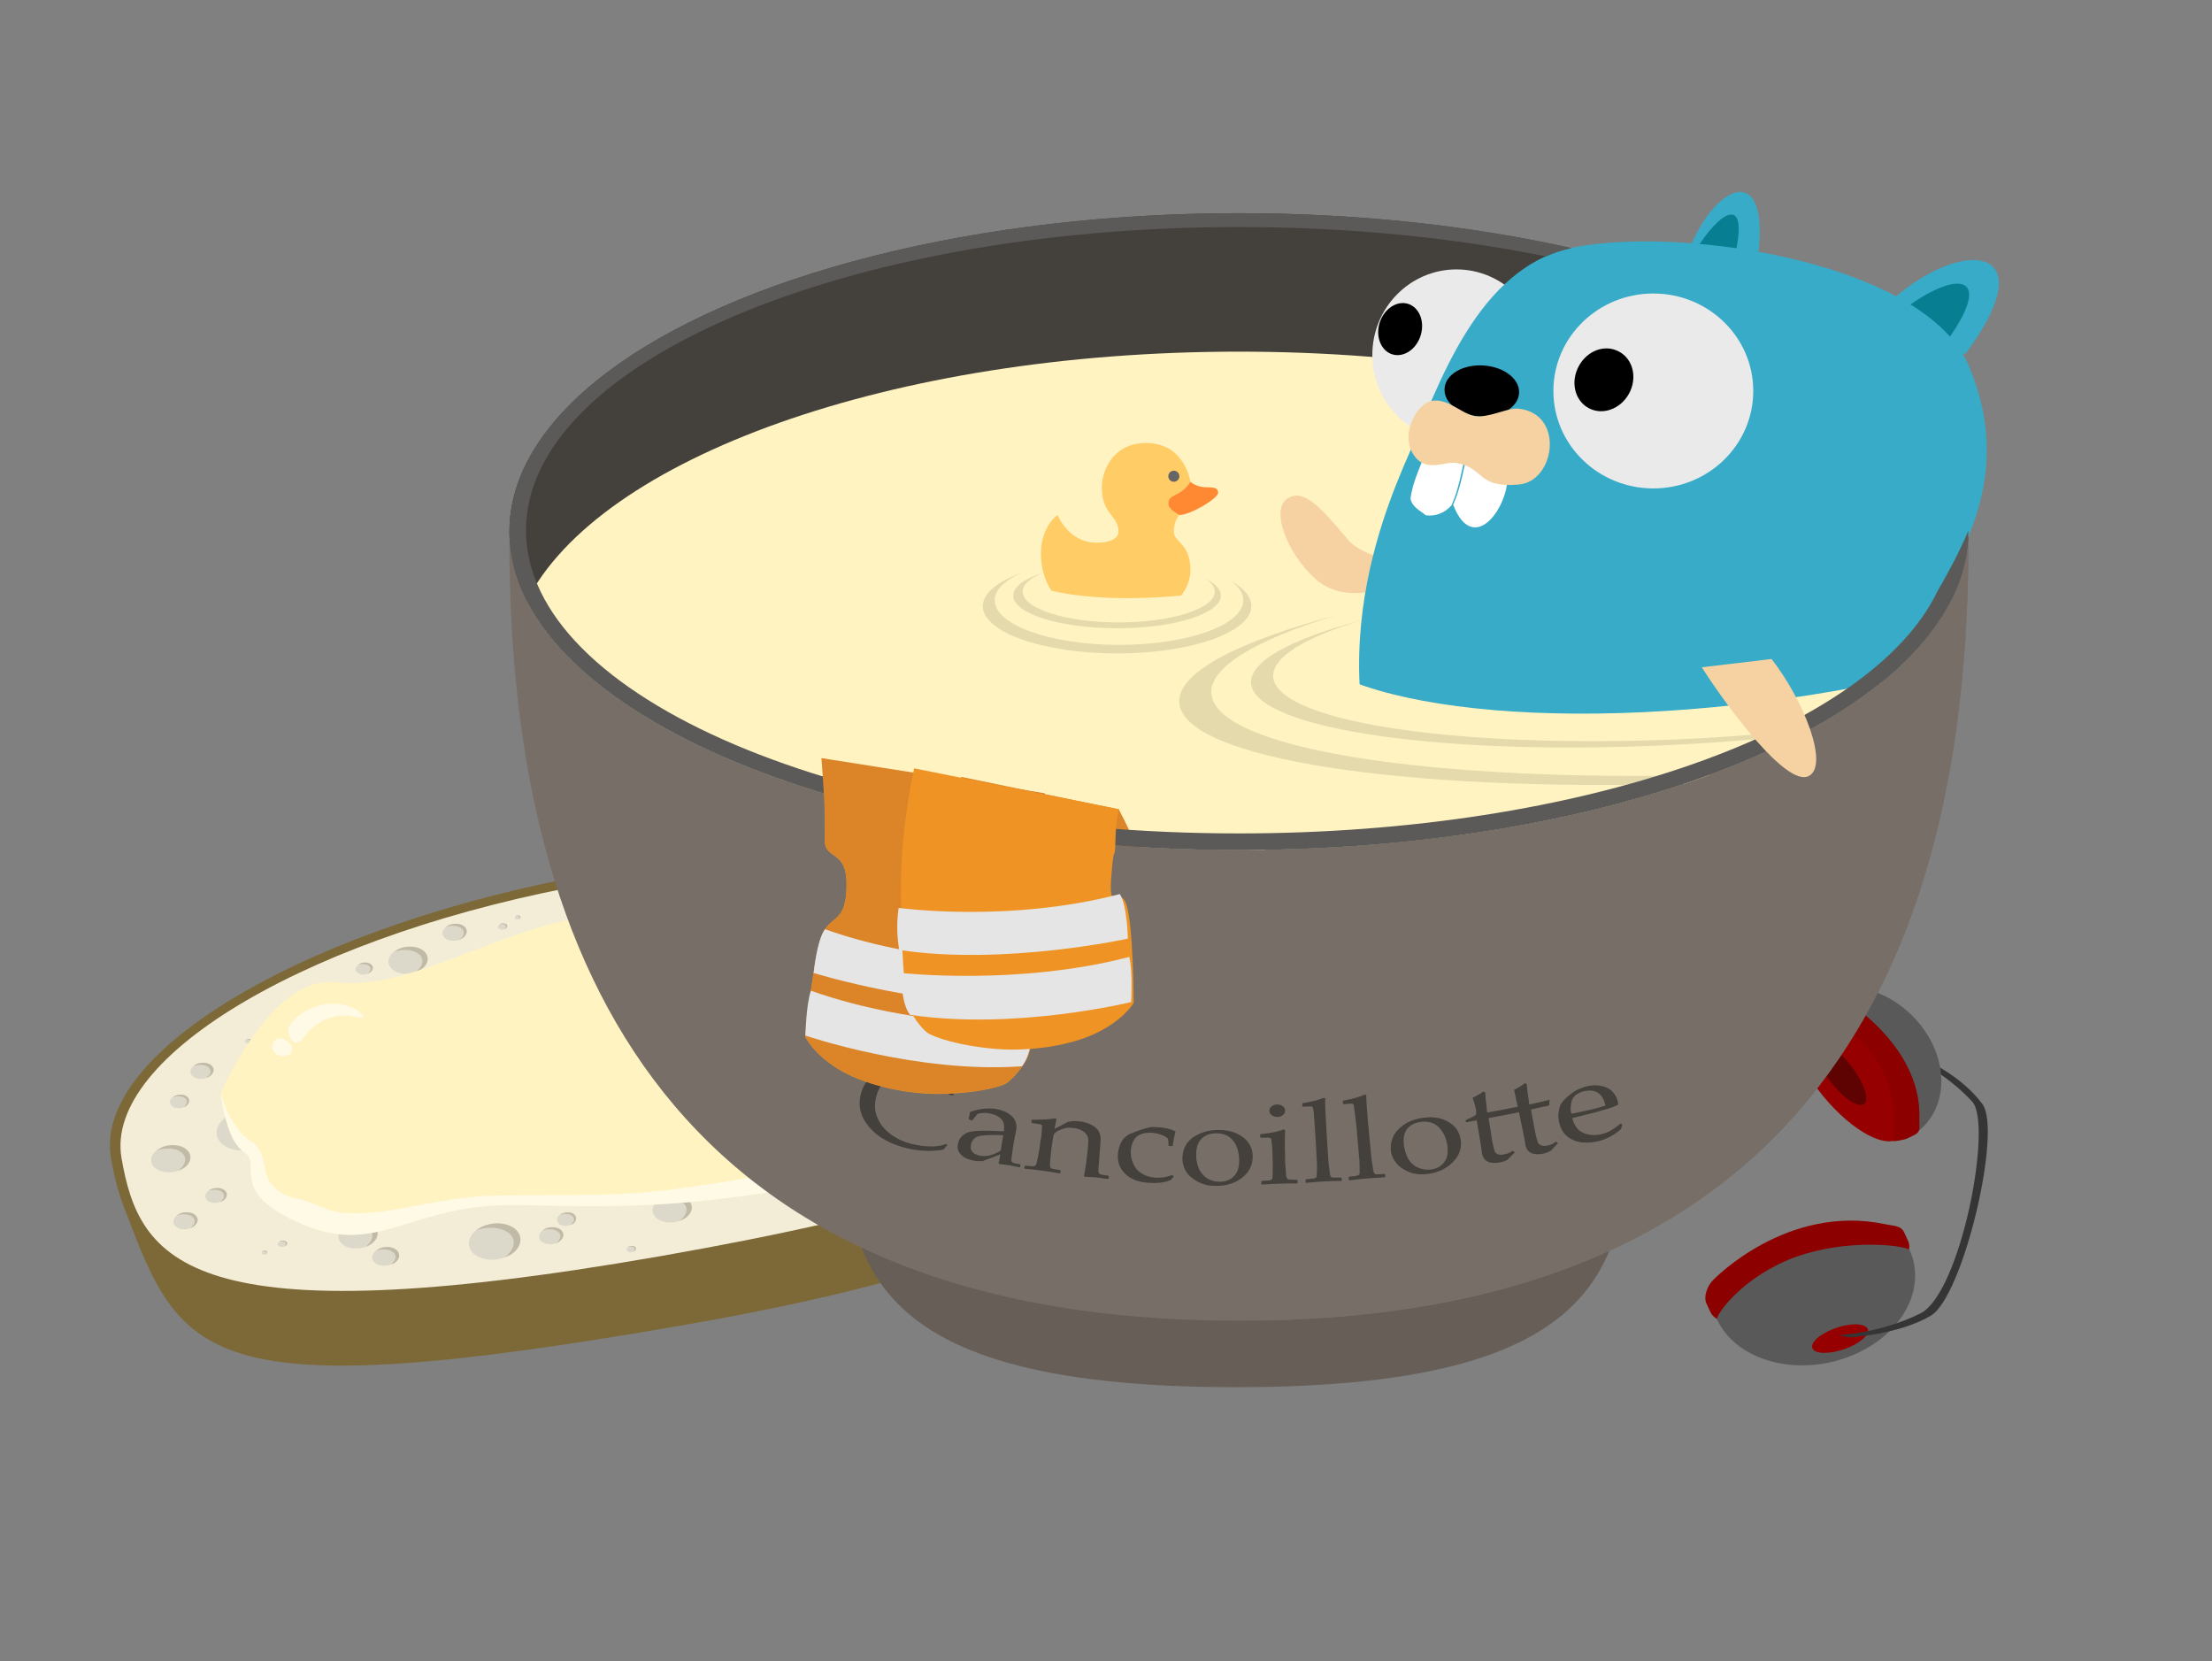 <?xml version="1.0" encoding="UTF-8" standalone="no"?>
<!-- Generator: Adobe Illustrator 21.0.0, SVG Export Plug-In . SVG Version: 6.00 Build 0)  -->

<svg
   xmlns:dc="http://purl.org/dc/elements/1.1/"
   xmlns:cc="http://creativecommons.org/ns#"
   xmlns:rdf="http://www.w3.org/1999/02/22-rdf-syntax-ns#"
   xmlns:svg="http://www.w3.org/2000/svg"
   xmlns="http://www.w3.org/2000/svg"
   xmlns:sodipodi="http://sodipodi.sourceforge.net/DTD/sodipodi-0.dtd"
   xmlns:inkscape="http://www.inkscape.org/namespaces/inkscape"
   version="1.1"
   x="0px"
   y="0px"
   viewBox="0 0 799 600"
   style="enable-background:new 0 0 799 600;"
   xml:space="preserve"
   id="svg345"
   sodipodi:docname="cancoillotte.logo.svg"
   inkscape:export-filename="/home/emile/Downloads/cancoillotte.logo.png"
   inkscape:export-xdpi="200"
   inkscape:export-ydpi="200"
   inkscape:version="0.92.2 5c3e80d, 2017-08-06"><rect x="0" y="0" width="799" height="600" fill="#808080" stroke="none"/><defs
     id="defs349" /><sodipodi:namedview
     pagecolor="#ffffff"
     bordercolor="#666666"
     borderopacity="1"
     objecttolerance="10"
     gridtolerance="10"
     guidetolerance="10"
     inkscape:pageopacity="0"
     inkscape:pageshadow="2"
     inkscape:window-width="1920"
     inkscape:window-height="1023"
     id="namedview347"
     showgrid="false"
     inkscape:zoom="1.1914894"
     inkscape:cx="308.06145"
     inkscape:cy="259.11769"
     inkscape:window-x="0"
     inkscape:window-y="28"
     inkscape:window-maximized="1"
     inkscape:current-layer="svg345" /><style
     type="text/css"
     id="style2">
	.st0{fill:#FFFFFF;}
	.st1{fill:#7D6937;}
	.st2{fill:#F3EDD7;}
	.st3{fill:#DDD9CA;}
	.st4{fill:#C0BAA6;}
	.st5{fill:#FFF3C2;}
	.st6{fill:#FFFAE6;}
	.st7{fill:#665E57;}
	.st8{fill:#44403C;}
	.st9{fill:#EAEAEA;}
	.st10{fill:#37ABC8;}
	.st11{fill:#077E91;}
	.st12{fill:#F6D2A2;}
	.st13{fill:#DB8528;}
	.st14{fill:#776F67;}
	.st15{fill:#FFCC66;}
	.st16{fill:#FF8833;}
	.st17{fill:#666666;}
	.st18{fill:#8C0000;}
	.st19{fill:#595959;}
	.st20{fill:#960000;}
	.st21{fill:#353535;}
	.st22{fill:#5E0202;}
	.st23{fill:#E5DAAC;}
	.st24{fill:#5B5A59;}
	.st25{fill:#EF9325;}
	.st26{fill:#E5E5E5;}
</style><g
     id="Layer_1"><g
       id="g153"><path
         class="st1"
         d="M417.7,352.3c6.8,38.7,12.3,70.1-176.5,103.1C64.8,486.2,46.9,457,40.1,418.3s72.3-84.9,176.5-103.1    S410.9,313.5,417.7,352.3z"
         id="path7" /><path
         class="st1"
         d="M418.4,361.3c6.8,38.7,18.9,84-169.9,117c-176.3,30.8-183,12.6-203.8-42.6c-13.9-36.8,75-79.3,179.3-97.6    C328.3,319.9,411.7,322.6,418.4,361.3z"
         id="path9" /><path
         class="st2"
         d="M409.3,354.3c6.5,37.2,11.8,67.4-170.9,99.4c-170.7,29.8-188,1.8-194.5-35.4s70-81.7,170.9-99.4    S402.8,317.1,409.3,354.3z"
         id="path11" /><g
         id="g17"><path
           class="st3"
           d="M64.5,422.8c-3.6,1.3-7.7,0.5-9.3-1.9s0.1-5.4,3.6-6.7c3.6-1.3,7.7-0.5,9.3,1.9     C69.7,418.5,68,421.5,64.5,422.8z"
           id="path13" /><path
           class="st4"
           d="M64.5,422.8c6.3-5.4-1-9.8-7.9-7.3c0,0,1.4-0.9,2.3-1.3c3.6-1.3,7.7-0.5,9.3,1.9c1.3,2,0.4,4.4-2.1,5.9     C65.6,422.4,64.5,422.8,64.5,422.8z"
           id="path15" /></g><g
         id="g23"><path
           class="st3"
           d="M92.8,414.6c-5.3,2-11.4,0.7-13.7-2.7c-2.3-3.5,0.1-7.9,5.4-9.9c5.3-2,11.4-0.7,13.7,2.7     C100.5,408.2,98.1,412.6,92.8,414.6z"
           id="path19" /><path
           class="st4"
           d="M92.8,414.6c9.3-8-1.5-14.5-11.7-10.7c0,0,2.1-1.4,3.4-1.9c5.3-2,11.4-0.7,13.7,2.7c1.9,2.9,0.5,6.5-3,8.7     C94.4,413.9,92.8,414.6,92.8,414.6z"
           id="path21" /></g><g
         id="g29"><path
           class="st3"
           d="M206.1,442.4c-1.8,0.7-3.9,0.3-4.6-0.9c-0.8-1.2,0-2.7,1.8-3.3c1.8-0.7,3.9-0.3,4.6,0.9     C208.6,440.3,207.8,441.8,206.1,442.4z"
           id="path25" /><path
           class="st4"
           d="M206.1,442.4c3.2-2.7-0.5-4.9-4-3.6c0,0,0.7-0.5,1.1-0.6c1.8-0.7,3.9-0.3,4.6,0.9c0.6,1,0.2,2.2-1,3     C206.6,442.2,206.1,442.4,206.1,442.4z"
           id="path27" /></g><g
         id="g35"><path
           class="st3"
           d="M132.1,450.3c-3.6,1.3-7.7,0.5-9.3-1.9s0.1-5.4,3.6-6.7c3.6-1.3,7.7-0.5,9.3,1.9S135.7,449,132.1,450.3z"
           id="path31" /><path
           class="st4"
           d="M132.1,450.3c6.3-5.4-1-9.8-7.9-7.3c0,0,1.4-0.9,2.3-1.3c3.6-1.3,7.7-0.5,9.3,1.9c1.3,2,0.4,4.4-2.1,5.9     C133.3,449.8,132.1,450.3,132.1,450.3z"
           id="path33" /></g><g
         id="g41"><path
           class="st3"
           d="M200.9,449c-2.2,0.8-4.9,0.3-5.8-1.2c-1-1.5,0.1-3.4,2.3-4.2c2.2-0.8,4.9-0.3,5.8,1.2     C204.2,446.3,203.1,448.2,200.9,449z"
           id="path37" /><path
           class="st4"
           d="M200.9,449c4-3.4-0.7-6.2-5-4.6c0,0,0.9-0.6,1.4-0.8c2.2-0.8,4.9-0.3,5.8,1.2c0.8,1.2,0.2,2.8-1.3,3.7     C201.6,448.7,200.9,449,200.9,449z"
           id="path39" /></g><g
         id="g47"><path
           class="st3"
           d="M141.2,456.7c-2.5,0.9-5.3,0.4-6.4-1.3c-1.1-1.6,0.1-3.7,2.5-4.6c2.5-0.9,5.3-0.4,6.4,1.3     C144.8,453.7,143.6,455.8,141.2,456.7z"
           id="path43" /><path
           class="st4"
           d="M141.2,456.7c4.4-3.7-0.7-6.7-5.4-5c0,0,1-0.6,1.6-0.9c2.5-0.9,5.3-0.4,6.4,1.3c0.9,1.4,0.3,3-1.4,4.1     C141.9,456.4,141.2,456.7,141.2,456.7z"
           id="path45" /></g><g
         id="g53"><path
           class="st3"
           d="M245.6,440.9c-3.6,1.3-7.7,0.5-9.3-1.9c-1.6-2.4,0.1-5.4,3.6-6.7s7.7-0.5,9.3,1.9S249.2,439.5,245.6,440.9z"
           id="path49" /><path
           class="st4"
           d="M245.6,440.9c6.3-5.4-1-9.8-7.9-7.3c0,0,1.4-0.9,2.3-1.3c3.6-1.3,7.7-0.5,9.3,1.9c1.3,2,0.4,4.4-2.1,5.9     C246.7,440.4,245.6,440.9,245.6,440.9z"
           id="path51" /></g><g
         id="g59"><path
           class="st3"
           d="M68.8,443.6c-2.2,0.8-4.9,0.3-5.8-1.2c-1-1.5,0.1-3.4,2.3-4.2c2.2-0.8,4.9-0.3,5.8,1.2     C72.1,440.8,71.1,442.7,68.8,443.6z"
           id="path55" /><path
           class="st4"
           d="M68.8,443.6c4-3.4-0.7-6.2-5-4.6c0,0,0.9-0.6,1.4-0.8c2.2-0.8,4.9-0.3,5.8,1.2c0.8,1.2,0.2,2.8-1.3,3.7     C69.5,443.3,68.8,443.6,68.8,443.6z"
           id="path57" /></g><g
         id="g65"><path
           class="st3"
           d="M182.4,454.1c-4.7,1.8-10.3,0.7-12.3-2.5s0.1-7.1,4.9-8.9s10.3-0.7,12.3,2.5     C189.3,448.3,187.1,452.3,182.4,454.1z"
           id="path61" /><path
           class="st4"
           d="M182.4,454.1c8.4-7.2-1.4-13.1-10.5-9.7c0,0,1.9-1.3,3-1.7c4.7-1.8,10.3-0.7,12.3,2.5     c1.7,2.6,0.5,5.9-2.7,7.9C183.9,453.4,182.4,454.1,182.4,454.1z"
           id="path63" /></g><g
         id="g71"><path
           class="st3"
           d="M66.3,399.9c-1.8,0.7-3.9,0.3-4.6-0.9c-0.8-1.2,0-2.7,1.8-3.3c1.8-0.7,3.9-0.3,4.6,0.9     S68.1,399.2,66.3,399.9z"
           id="path67" /><path
           class="st4"
           d="M66.3,399.9c3.2-2.7-0.5-4.9-4-3.6c0,0,0.7-0.5,1.1-0.6c1.8-0.7,3.9-0.3,4.6,0.9c0.6,1,0.2,2.2-1,3     C66.9,399.6,66.3,399.9,66.3,399.9z"
           id="path69" /></g><g
         id="g77"><path
           class="st3"
           d="M90.1,376.7c-0.6,0.2-1.3,0.1-1.5-0.3c-0.3-0.4,0-0.9,0.6-1.1s1.3-0.1,1.5,0.3     C90.9,376,90.6,376.5,90.1,376.7z"
           id="path73" /><path
           class="st4"
           d="M90.1,376.7c1-0.9-0.2-1.6-1.3-1.2c0,0,0.2-0.2,0.4-0.2c0.6-0.2,1.3-0.1,1.5,0.3c0.2,0.3,0.1,0.7-0.3,1     C90.2,376.6,90.1,376.7,90.1,376.7z"
           id="path75" /></g><g
         id="g83"><path
           class="st3"
           d="M74.6,389.3c-2.1,0.8-4.6,0.3-5.5-1.1s0-3.2,2.2-4c2.1-0.8,4.6-0.3,5.5,1.1S76.7,388.5,74.6,389.3z"
           id="path79" /><path
           class="st4"
           d="M74.6,389.3c3.8-3.2-0.6-5.8-4.7-4.3c0,0,0.8-0.6,1.4-0.8c2.1-0.8,4.6-0.3,5.5,1.1c0.8,1.2,0.2,2.6-1.2,3.5     C75.3,389,74.6,389.3,74.6,389.3z"
           id="path81" /></g><g
         id="g89"><path
           class="st3"
           d="M95.9,453c-0.5,0.2-1.2,0.1-1.4-0.3s0-0.8,0.6-1c0.5-0.2,1.2-0.1,1.4,0.3C96.7,452.4,96.4,452.8,95.9,453z"
           id="path85" /><path
           class="st4"
           d="M95.9,453c1-0.8-0.2-1.5-1.2-1.1c0,0,0.2-0.1,0.3-0.2c0.5-0.2,1.2-0.1,1.4,0.3c0.2,0.3,0.1,0.7-0.3,0.9     C96,453,95.9,453,95.9,453z"
           id="path87" /></g><g
         id="g95"><path
           class="st3"
           d="M102.7,450.2c-0.8,0.3-1.8,0.1-2.2-0.4c-0.4-0.5,0-1.2,0.8-1.6s1.8-0.1,2.2,0.4     C103.9,449.2,103.5,449.9,102.7,450.2z"
           id="path91" /><path
           class="st4"
           d="M102.7,450.2c1.5-1.3-0.2-2.3-1.8-1.7c0,0,0.3-0.2,0.5-0.3c0.8-0.3,1.8-0.1,2.2,0.4c0.3,0.5,0.1,1-0.5,1.4     C102.9,450.1,102.7,450.2,102.7,450.2z"
           id="path93" /></g><g
         id="g101"><path
           class="st3"
           d="M79.6,434.1c-2,0.7-4.2,0.3-5.1-1c-0.9-1.3,0-2.9,2-3.7c2-0.7,4.2-0.3,5.1,1     C82.5,431.7,81.6,433.4,79.6,434.1z"
           id="path97" /><path
           class="st4"
           d="M79.6,434.1c3.5-3-0.6-5.4-4.4-4c0,0,0.8-0.5,1.3-0.7c2-0.7,4.2-0.3,5.1,1c0.7,1.1,0.2,2.4-1.1,3.3     C80.2,433.8,79.6,434.1,79.6,434.1z"
           id="path99" /></g><g
         id="g107"><path
           class="st3"
           d="M228.7,452.1c-0.8,0.3-1.8,0.1-2.2-0.4c-0.4-0.5,0-1.2,0.8-1.6c0.8-0.3,1.8-0.1,2.2,0.4     S229.5,451.8,228.7,452.1z"
           id="path103" /><path
           class="st4"
           d="M228.7,452.1c1.5-1.3-0.2-2.3-1.8-1.7c0,0,0.3-0.2,0.5-0.3c0.8-0.3,1.8-0.1,2.2,0.4c0.3,0.5,0.1,1-0.5,1.4     C228.9,452,228.7,452.1,228.7,452.1z"
           id="path105" /></g><g
         id="g113"><path
           class="st3"
           d="M150.2,351.1c-3.6,1.3-7.7,0.5-9.3-1.9c-1.6-2.4,0.1-5.4,3.6-6.7s7.7-0.5,9.3,1.9     C155.4,346.8,153.8,349.8,150.2,351.1z"
           id="path109" /><path
           class="st4"
           d="M150.2,351.1c6.3-5.4-1-9.8-7.9-7.3c0,0,1.4-0.9,2.3-1.3c3.6-1.3,7.7-0.5,9.3,1.9c1.3,2,0.4,4.4-2.1,5.9     C151.3,350.6,150.2,351.1,150.2,351.1z"
           id="path111" /></g><g
         id="g119"><path
           class="st3"
           d="M132.8,351.7c-1.6,0.6-3.4,0.2-4.1-0.8s0-2.3,1.6-2.9c1.6-0.6,3.4-0.2,4.1,0.8S134.3,351.1,132.8,351.7z"
           id="path115" /><path
           class="st4"
           d="M132.8,351.7c2.8-2.4-0.5-4.3-3.5-3.2c0,0,0.6-0.4,1-0.6c1.6-0.6,3.4-0.2,4.1,0.8c0.6,0.9,0.2,1.9-0.9,2.6     C133.3,351.5,132.8,351.7,132.8,351.7z"
           id="path117" /></g><g
         id="g125"><path
           class="st3"
           d="M166,339.4c-2.2,0.8-4.9,0.3-5.8-1.2c-1-1.5,0.1-3.4,2.3-4.2c2.2-0.8,4.9-0.3,5.8,1.2S168.3,338.6,166,339.4     z"
           id="path121" /><path
           class="st4"
           d="M166,339.4c4-3.4-0.7-6.2-5-4.6c0,0,0.9-0.6,1.4-0.8c2.2-0.8,4.9-0.3,5.8,1.2c0.8,1.2,0.2,2.8-1.3,3.7     C166.7,339.1,166,339.4,166,339.4z"
           id="path123" /></g><g
         id="g131"><path
           class="st3"
           d="M213.5,332.4c-2.2,0.8-4.9,0.3-5.8-1.2c-1-1.5,0.1-3.4,2.3-4.2c2.2-0.8,4.9-0.3,5.8,1.2     C216.8,329.6,215.7,331.5,213.5,332.4z"
           id="path127" /><path
           class="st4"
           d="M213.5,332.4c4-3.4-0.7-6.2-5-4.6c0,0,0.9-0.6,1.4-0.8c2.2-0.8,4.9-0.3,5.8,1.2c0.8,1.2,0.2,2.8-1.3,3.7     C214.2,332.1,213.5,332.4,213.5,332.4z"
           id="path129" /></g><g
         id="g137"><path
           class="st3"
           d="M182.2,335.6c-0.8,0.3-1.8,0.1-2.2-0.4c-0.4-0.5,0-1.2,0.8-1.6c0.8-0.3,1.8-0.1,2.2,0.4     C183.5,334.6,183.1,335.3,182.2,335.6z"
           id="path133" /><path
           class="st4"
           d="M182.2,335.6c1.5-1.3-0.2-2.3-1.8-1.7c0,0,0.3-0.2,0.5-0.3c0.8-0.3,1.8-0.1,2.2,0.4c0.3,0.5,0.1,1-0.5,1.4     C182.5,335.5,182.2,335.6,182.2,335.6z"
           id="path135" /></g><g
         id="g143"><path
           class="st3"
           d="M187.4,332c-0.5,0.2-1.2,0.1-1.4-0.3s0-0.8,0.6-1c0.5-0.2,1.2-0.1,1.4,0.3C188.2,331.3,188,331.8,187.4,332z     "
           id="path139" /><path
           class="st4"
           d="M187.4,332c1-0.8-0.2-1.5-1.2-1.1c0,0,0.2-0.1,0.3-0.2c0.5-0.2,1.2-0.1,1.4,0.3c0.2,0.3,0.1,0.7-0.3,0.9     C187.6,331.9,187.4,332,187.4,332z"
           id="path141" /></g><g
         id="g147"><path
           class="st5"
           d="M79.7,394.8c9-19.3,24.1-42,41.5-40c26.2,3,57.7-18.3,86.8-23c29.2-4.7,41,12.8,56.3,3.5     c15.3-9.2,74.8-23.2,91.6-8.1s32.2,17.4,32.1,35.9c-0.1,18.4,4.6,20.9-9.4,32.3c-14,11.4-52.7,27.8-92.7,34s-57.7,6.8-97.6,5.8     c-39.9-1-51,18.8-78.9,7s-14.2-21.5-21.1-26C81.4,411.8,79.7,394.8,79.7,394.8z"
           id="path145" /></g><g
         id="g151"><path
           class="st6"
           d="M355.9,327.2c16.8,15.1,32.2,17.4,32.1,35.9c-0.1,18.4,4.6,20.9-9.4,32.3c-14,11.4-52.7,27.8-92.7,34     s-57.7,6.8-97.6,5.8c-39.9-1-51,18.8-78.9,7s-14.2-21.5-21.1-26c-1.8-1.2-4-4.1-4.9-6.6c-3.2-8.4-3.7-14.8-3.7-14.8     c2.5,8.3,4.5,10.6,7.2,14.1c2.4,3.2,4.2,2.5,6.6,6.1c2.1,3.2,1.9,8.4,3.6,11.3c2.7,4.5,7.3,6,9.9,6.5c5.8,1,10.3,4.7,17.6,5.3     c14.9,1.2,32.9-5.5,52-6.2c20.7-0.7,42.8,0.6,64.5-2.1C329.4,418.9,410.9,387.2,355.9,327.2z"
           id="path149" /></g></g><g
       id="g159"><g
         id="g157"><path
           class="st7"
           d="M588.7,390c0,61.3,0,111-142.2,111s-142.2-49.7-142.2-111c0,0,63.9,25.7,142.5,25.7S588.7,390,588.7,390z"
           id="path155" /></g></g><g
       id="g163"><ellipse
         class="st8"
         cx="447.5"
         cy="192"
         rx="263.5"
         ry="115"
         id="ellipse161" /></g><g
       id="g169"><g
         id="g167"><path
           class="st5"
           d="M447.5,307c125.9,0,231.1-38.5,257.2-90c-26.2-51.5-131.4-90-257.2-90s-231.1,38.5-257.2,90     C216.4,268.5,321.6,307,447.5,307z"
           id="path165" /></g></g><g
       id="g201"><ellipse
         class="st9"
         cx="526.1"
         cy="128.2"
         rx="30.4"
         ry="30.9"
         id="ellipse171" /><path
         class="st10"
         d="M710,127.7c37.1-49.9-21.5-41.2-45,4.5L710,127.7z"
         id="path173" /><path
         class="st10"
         d="M634.6,95.3c7.6-48.9-29.3-21-29.1,20L634.6,95.3z"
         id="path175" /><path
         class="st11"
         d="M698.5,129.4c35.2-43.8-10.9-29.5-35.2,9.3L698.5,129.4z"
         id="path177" /><path
         class="st11"
         d="M622.9,105.2c17.8-52.8-15.5-21.6-25.7,22.5L622.9,105.2z"
         id="path179" /><path
         class="st12"
         d="M475.4,209.3c13.4,11.6,34.9-0.7,38.7-3.4c3.8-2.7-19.5-1.9-27.2-11c-9.5-11.2-16-19-22.1-14.7    C458.9,184.5,465.2,200.4,475.4,209.3z"
         id="path181" /><path
         class="st10"
         d="M671.6,331.2c-36.1,48.7-124,35.7-156.1-12c-44.6-66.2-16.9-131.6-6.5-155.4c10.4-23.8,24.4-67.7,59.7-74.5    c40.5-7.8,126.8,5.9,142.4,42.7s0.3,64.2-14.2,88.8C651.7,297.8,707.9,282.3,671.6,331.2z"
         id="path183" /><ellipse
         class="st9"
         cx="597.2"
         cy="141.2"
         rx="36.1"
         ry="35.2"
         id="ellipse185" /><path
         d="M521.8,140.3c-0.4,5.1,5.3,9.6,12.8,10.1c7.4,0.5,13.7-3.2,14.1-8.3c0.4-5.1-5.3-9.6-12.8-10.1    C528.5,131.5,522.1,135.2,521.8,140.3z"
         id="path187" /><path
         class="st0"
         d="M515.1,162.6c-1.7,5.5-4.9,11.3-5.6,17.5c0.6,3.1,3.4,4.2,5.5,6c3.5,0.5,7-0.9,9.3-3.6    c2.9-6.4,3.7-13.3,5.6-20.1L515.1,162.6z"
         id="path189" /><path
         class="st0"
         d="M544.5,170.5c1.2,11.9-12.2,31-19.6,11.8c2.9-6.4,3.7-13.3,5.6-20.1L544.5,170.5z"
         id="path191" /><path
         class="st12"
         d="M534.5,150.4c5.6-0.4,10.5-3.2,14.1-2.8c16.7,1.9,13.1,26.3,0,27.4c-15.4,1.3-12.1-6-22.6-7.8    c-4-0.7-11.1,3.8-15.5-3.1c-4.8-7.4,1.3-18.3,6.6-19.3C523.5,143.5,528.9,150.8,534.5,150.4z"
         id="path193" /><path
         d="M569.8,133.2c-2.6,5.9-0.4,12.4,4.9,14.6c5.3,2.2,11.6-0.8,14.2-6.6c2.6-5.9,0.4-12.4-4.9-14.6    C578.7,124.3,572.4,127.3,569.8,133.2z"
         id="path195" /><path
         d="M498.3,116.7c-1.5,5,0.6,10.1,4.7,11.3s8.7-1.9,10.2-7c1.5-5-0.6-10.1-4.7-11.3C504.4,108.5,499.8,111.7,498.3,116.7z"
         id="path197" /><path
         class="st12"
         d="M618.9,246.9c9.1,11.7,29.4,34,35.7,30c6.1-3.9-3.8-23.1-14.7-34.6"
         id="path199" /></g><g
       id="g205"><path
         class="st5"
         d="M645.2,252.3c-96,13.6-177.3,0.8-181.4-28.5c-0.7-5,0.9-10.2,4.5-15.5C404.3,225.1,360.8,251,364,273.5    c4.1,29.3,85.4,42.1,181.4,28.5c79.5-11.2,144.3-37,161.9-62.2C688.2,244.9,667.3,249.2,645.2,252.3z"
         id="path203" /></g><path
       class="st13"
       d="M347.3,280.6c0,0-20,30.6-19.2,39.2s8.4,2.3,10.3,15.7s-3.8,11.5-6,18.4c-2.1,6.9-0.8,38-0.8,38   s3.5,5.5,13.2,9.7c9.7,4.2,24.7,5.6,37.3,3.7c12.6-1.9,21.4-5.6,23.5-7.4c2.1-1.7,5.4-6.9,6.4-10.7c1-3.8,8.4-37.9,6.4-55.3   c-2.1-17.3-14.3-39.6-14.3-39.6L347.3,280.6z"
       id="path207" /><g
       id="g211"><path
         class="st14"
         d="M447.5,307c-142.4,0-258.4-49.3-263.3-110.9c-0.1-0.1-0.2-0.1-0.2-0.1c0,155.2,61,281,263.5,281    S711,351.2,711,196c0,0-0.1,0-0.2,0.1C705.9,257.7,589.9,307,447.5,307z"
         id="path209" /></g><g
       id="g228"><g
         id="Body_8_"><g
           id="g215"><path
             class="st15"
             d="M426,186c0,0-4-2-4-4c0-4,4-2,8-8c0,0-2-14-16-14c-12,0-16,10-16,16c0,10,6,10,6,16c0,2-2,4-8,4      c-10,0-14-10-14-10s-6,4-6,14c0,12,8,24,26,24h10c6,0,18-8,18-18s-6-10-6-14S426,186,426,186z"
             id="path213" /></g></g><g
         id="Beak"><g
           id="g220"><path
             class="st16"
             d="M436,176c-4,0-6-2-6-2c-4,6-8,4-8,8c0,2,4,4,4,4c4,0,14-6,14-8S438,176,436,176z"
             id="path218" /></g></g><g
         id="Eye"><g
           id="g225"><circle
             class="st17"
             cx="424"
             cy="172"
             r="2"
             id="circle223" /></g></g></g><g
       id="g232"><path
         class="st5"
         d="M438.6,213.7c-39.5,5.6-72.9,0.7-74.5-10.8c-0.3-2,0.4-4,1.9-6.1c-26.4,6.8-44.3,17.1-43.1,26    c1.6,11.5,35,16.4,74.5,10.8c32.7-4.6,59.4-14.9,66.7-24.9C456.3,210.7,447.7,212.4,438.6,213.7z"
         id="path230" /></g><g
       id="g260"><g
         id="g242"><g
           id="g238"><path
             class="st18"
             d="M618.9,462.2c-2.1,2-3.7,6-2.5,8.6l1.4,3c1.2,2.6,4.3,3.9,7,3l61.7-22.2c2.7-1,3.9-3.9,2.7-6.5l-1.4-3      c-1.2-2.6-3.9-2.3-7-3C645.3,434.7,618.9,462.2,618.9,462.2z"
             id="path234" /><path
             class="st19"
             d="M648.8,453.9c18.8-6.7,39.3-4.1,40.9-2.5l0.1,0c0,0,0,0.1,0,0.1c0,0,0,0,0,0l0,0      c6.5,14.6-3.6,31.9-22.8,38.8s-40.1,0.7-46.8-13.8l0,0c0,0,0,0,0,0c0,0,0-0.1-0.1-0.1l0.1,0C620.1,474.3,630,460.7,648.8,453.9z      "
             id="path236" /></g><path
           class="st20"
           d="M662.9,479.7c-5.5,2-9.2,5.3-8.2,7.3c0.9,2.1,6.2,2.1,11.7,0.2c5.5-2,9.2-5.3,8.2-7.3     S668.4,477.7,662.9,479.7z"
           id="path240" /></g><g
         id="g246"><path
           class="st21"
           d="M696.9,385.5c0,0,8,4.2,15.5,12.4s-4.2,69.3-18.8,76.5s-29.5,7.8-29.5,7.8l3.8,0.8c0,0,17.8-0.9,29.5-7.8     c11.7-6.9,25.8-66.7,18.7-76.4c-7.1-9.7-19-15.2-19-15.2L696.9,385.5z"
           id="path244" /></g><g
         id="g252"><g
           id="g250"><path
             class="st19"
             d="M663.8,391.1c-9.9-13.7-11.4-30.1-10.1-31.5l0-0.1c0,0,0.1,0,0.1-0.1c0,0,0,0,0,0l0,0      c12.5-7.2,30.8-1.9,40.9,12.1c10.1,13.9,8.3,31.2-4.1,38.6l0,0c0,0,0,0,0,0c0,0-0.1,0-0.1,0.1l0-0.1      C688.4,410.5,673.7,404.7,663.8,391.1z"
             id="path248" /></g></g><path
         class="st20"
         d="M649,362.3c-6,3.6-2.6,17.6,7.6,31.1c10.2,13.5,23.3,21.6,29.2,17.9s2.6-17.6-7.6-31.1    C668.1,366.7,655,358.7,649,362.3z"
         id="path254" /><path
         class="st22"
         d="M656.6,376.7c-2.2,1.3-0.3,7.4,4.3,13.5c4.6,6.1,10.1,10,12.3,8.6c2.2-1.3,0.3-7.4-4.3-13.5    C664.3,379.3,658.8,375.4,656.6,376.7z"
         id="path256" /><path
         class="st18"
         d="M663.7,359.4c0,0,30.7,17.1,29.6,44.8c-0.1,2.5,0.7,4.4-1.6,5.6l-2.6,1.3c-1,0.5-4.2,1.1-5.2,1    c1.2-1.7,2.2-17.7-7.3-31c-9.5-13.3-25.4-18.9-27.7-18.8c0.4-0.8,2.6-2.1,3.6-2.6l2.6-1.3C657.5,357.2,661.5,358,663.7,359.4z"
         id="path258" /></g><g
       id="g264"><path
         class="st14"
         d="M710.8,196.1C706,256.3,595,304.8,457,306.9v170C651.9,473,711,348.7,711,196C711,196,710.9,196,710.8,196.1    z"
         id="path262" /></g><g
       id="g290"><g
         id="g288"><path
           class="st8"
           d="M342.2,413.5c-0.5,0.7-0.8,1-1.4,1.7c-4.1,0.7-8.4,0.6-12.8-0.4c-6.2-1.4-11-4.1-14.1-7.8     c-3.1-3.7-4.1-7.7-2.9-12.1c0.8-3,2.5-5.3,4.9-7.1c2.4-1.7,5.3-2.8,8.6-3.1c3.3-0.4,6.8-0.1,10.5,0.8c2.2,0.5,4.3,1.2,6.3,2     s3.7,1.6,5.1,2.5c0.1,0.1,0.1,0.1,0.1,0.2c-0.5,0.7-1.3,2.4-2.2,5.3c-0.1,0-0.1,0.1-0.2,0.1c-0.5-0.1-0.7-0.1-1.2-0.2     c-0.1-0.1-0.1-0.1-0.2-0.2c0.2-1.4,0.3-2.1,0.5-3.4c-1-1-2.4-1.9-4-2.7c-1.6-0.8-3.3-1.4-5.1-1.8c-2.8-0.6-5.3-0.8-7.8-0.3     c-2.4,0.4-4.5,1.4-6.2,2.9c-1.7,1.5-2.9,3.5-3.6,6.2c-0.7,2.6-0.6,5.1,0.4,7.5c1,2.4,2.6,4.4,4.9,6.1c2.3,1.7,5.2,3,8.7,3.7     c1.5,0.3,3,0.6,4.5,0.6c1.5,0.1,2.7,0.1,3.7-0.1c1-0.1,2-0.4,2.9-0.7C342,413.2,342.1,413.3,342.2,413.5z"
           id="path266" /><path
           class="st8"
           d="M351.1,404.7c-0.4-0.2-0.6-0.2-1-0.4c-0.1-0.1-0.1-0.1-0.2-0.2c0.2-1,0.3-1.5,0.5-2.5     c3.3-1.2,6.4-1.5,9.2-1.1c1.9,0.3,3.5,0.9,4.7,1.7c1.2,0.8,2,1.7,2.4,2.6c0.4,1,0.6,2,0.4,3.2c-0.3,1.6-0.5,2.4-0.8,4     c-0.4,2.4-0.6,3.6-0.9,6c-0.1,0.8-0.1,1.3,0,1.5c0.1,0.2,0.3,0.3,0.5,0.4c0.2,0.1,0.5,0.2,1,0.3c0.6,0.1,0.9,0.2,1.5,0.3     c0.1,0.1,0.1,0.1,0.2,0.2c0,0.3-0.1,0.5-0.1,0.8c-0.1,0.1-0.1,0.1-0.2,0.1c-1.3-0.3-2.4-0.5-3.5-0.7c-1-0.2-2.3-0.3-3.8-0.5     c-0.1-0.1-0.2-0.2-0.3-0.3c0.3-1.3,0.4-1.9,0.6-3.2c-2.5,1-3.7,1.5-6.3,2.4c-1,0.1-2.1,0.1-3.2-0.1c-1.4-0.3-2.6-0.7-3.5-1.2     c-0.9-0.6-1.6-1.3-2-2.1c-0.4-0.8-0.5-1.7-0.3-2.7c0.4-2,1.5-3.3,3.3-4.1c1.8-0.8,6.2-0.9,13.3-0.5c0.3-2,0-3.5-1-4.5     c-1-1-2.4-1.7-4.3-2c-1-0.2-1.9-0.2-2.7-0.1c-0.8,0.1-1.3,0.2-1.5,0.3c-0.1,0.1-0.7,0.9-1.8,2.2     C351.2,404.7,351.2,404.7,351.1,404.7z M362.4,410c-4.9-0.2-8,0-9.3,0.5c-1.3,0.5-2.1,1.5-2.4,3c-0.4,2.1,0.8,3.4,3.4,3.9     c2.3,0.4,4.8-0.2,7.4-1.9C361.8,413.2,362,412.2,362.4,410z"
           id="path268" /><path
           class="st8"
           d="M381.2,403.9c0.2,0.1,0.3,0.2,0.4,0.3c-0.2,0.9-0.4,2.1-0.7,3.5c1.5-0.7,2.9-1.5,4.2-2.2     c0.4-0.2,0.7-0.4,1.1-0.4c0.3-0.1,0.9-0.1,1.6-0.2c0.7,0,1.5,0,2.2,0.1c1.3,0.1,2.5,0.5,3.7,1c1.2,0.5,2,1.1,2.6,1.8     c0.6,0.6,0.9,1.4,1.1,2.2c0.2,0.8,0.2,1.8,0.1,2.9c-0.1,1.4-0.2,2.1-0.3,3.6c0,0.2-0.1,1.9-0.4,5.1c-0.1,1.3,0,2.1,0.3,2.3     c0.3,0.3,1.4,0.5,3.2,0.7c0.1,0.1,0.1,0.1,0.2,0.2c0,0.3,0,0.5-0.1,0.9c-0.1,0.1-0.1,0.1-0.2,0.1c-2.2-0.3-3.7-0.5-4.5-0.6     c-0.5,0-1.7-0.1-3.9-0.2c-0.1-0.1-0.2-0.2-0.3-0.3c0.4-1.7,0.8-4,1.1-6.8c0.1-1.1,0.2-1.6,0.3-2.7c0.2-1.6,0.2-2.7,0.2-3.5     c0-0.7-0.2-1.4-0.7-2c-0.4-0.6-1-1.1-1.8-1.5c-0.8-0.4-1.7-0.7-2.8-0.8c-0.9-0.1-1.6-0.1-2.3-0.1c-0.6,0.1-1.4,0.3-2.2,0.6     c-0.8,0.3-1.5,0.7-1.9,1c-0.4,0.3-0.7,0.7-0.8,1c-0.1,0.3-0.2,1-0.4,2.1c-0.2,1.4-0.3,2.1-0.5,3.5c0,0.3-0.1,1.3-0.3,2.9     c-0.1,1.6-0.2,2.6-0.1,2.8c0,0.3,0.1,0.5,0.3,0.6c0.1,0.1,0.3,0.2,0.5,0.3c0.2,0.1,1.2,0.2,2.8,0.5c0.1,0.1,0.1,0.1,0.2,0.2     c0,0.3-0.1,0.5-0.1,0.8c-0.1,0.1-0.1,0.1-0.2,0.2c-2.2-0.4-4.3-0.7-6.3-1c-2-0.3-4.1-0.5-6.3-0.7c-0.1-0.1-0.1-0.1-0.2-0.2     c0-0.3,0.1-0.5,0.1-0.8c0.1-0.1,0.2-0.1,0.3-0.1c1.7,0.2,2.7,0.2,2.9,0.2c0.2,0,0.4-0.1,0.6-0.2c0.2-0.1,0.3-0.3,0.4-0.5     c0.1-0.3,0.3-1.1,0.6-2.6c0.3-1.5,0.5-2.6,0.6-3.3c0.2-1.6,0.3-2.4,0.6-4c0.1-0.5,0.1-1.3,0.2-2.2c0.1-0.9,0.1-1.5,0.1-1.7     c0-0.2-0.1-0.4-0.3-0.5c-0.2-0.1-0.6-0.2-1.3-0.3c-0.9-0.1-1.3-0.2-2.1-0.3c-0.1-0.1-0.1-0.1-0.2-0.2c0.1-0.3,0.1-0.5,0.1-0.9     c0.1-0.1,0.1-0.1,0.2-0.1C376.1,404.4,378.9,404.3,381.2,403.9z"
           id="path270" /><path
           class="st8"
           d="M424,424.9c-0.4,0.5-0.7,0.8-1.1,1.3c-2.3,0.9-4.9,1.2-7.7,1c-3.9-0.2-6.8-1.3-8.8-3.3     c-2-1.9-2.8-4.3-2.6-7.1c0.1-1.3,0.4-2.4,0.8-3.4c0.4-1,0.9-1.8,1.5-2.4c0.6-0.6,1.2-1.1,1.9-1.4s1.8-0.8,3.4-1.3     c1.6-0.6,2.8-0.9,3.6-1.1c0.8-0.2,1.9-0.2,3.2-0.1c2.6,0.1,4.8,0.7,6.4,1.5c-0.4,1.5-0.7,3.2-1,5.1c-0.1,0.1-0.1,0.1-0.2,0.2     c-0.4,0-0.6,0-1.1,0c-0.1-0.1-0.1-0.1-0.2-0.2c0-1.1-0.1-1.9-0.2-2.3c-0.1-0.4-0.8-0.9-2-1.4c-1.2-0.5-2.5-0.8-3.9-0.9     c-1.4-0.1-2.6,0.1-3.8,0.5c-1.1,0.4-2,1.1-2.6,2.1c-0.6,1-1,2.3-1.1,3.7c-0.1,1.2,0,2.5,0.4,3.7c0.4,1.2,0.9,2.2,1.6,3.1     c0.7,0.8,1.6,1.5,2.8,2.1c1.2,0.6,2.5,0.9,4.1,1c0.9,0.1,1.9,0,2.8-0.1c0.9-0.1,2-0.4,3.2-0.8C423.7,424.6,423.8,424.7,424,424.9     z"
           id="path272" /><path
           class="st8"
           d="M427.1,417.9c0.1-1.6,0.5-3.2,1.4-4.6c0.9-1.5,2.4-2.7,4.5-3.7c2.1-1,4.5-1.5,7.4-1.5c3.6,0,6.4,1,8.7,2.7     c2.3,1.8,3.4,4.1,3.4,6.9c0,3.1-1.3,5.7-3.9,7.7c-2.6,2-5.9,3-9.7,2.9c-2.5,0-4.7-0.6-6.6-1.7c-1.9-1.1-3.3-2.4-4.1-3.9     C427.4,421.2,427,419.6,427.1,417.9z M432.1,416.6c-0.1,1.9,0.2,3.6,0.8,5.1c0.6,1.5,1.5,2.7,2.9,3.7c1.3,0.9,2.9,1.4,4.7,1.4     c2.1,0,3.8-0.6,5.1-1.9c1.4-1.3,2-3.2,2-5.7c0-2.9-0.7-5.3-2.1-7.1c-1.4-1.9-3.5-2.8-6.1-2.8c-2.2,0-3.9,0.6-5.2,1.8     C432.8,412.4,432.1,414.2,432.1,416.6z"
           id="path274" /><path
           class="st8"
           d="M463.7,407.9c0.2,0.1,0.3,0.1,0.5,0.2c-0.1,1.8-0.1,4-0.1,6.8c0.1,1.8,0.1,2.8,0.1,4.6     c0,0.3,0.1,1.3,0.2,2.9c0.1,1.6,0.2,2.6,0.3,2.8c0.1,0.3,0.2,0.5,0.4,0.6c0.2,0.1,0.4,0.2,0.6,0.2c0.2,0,1.2,0.1,2.8,0.1     c0.1,0.1,0.1,0.1,0.2,0.2c0,0.3,0,0.5,0,0.9c-0.1,0.1-0.1,0.1-0.2,0.2c-2.2,0-4.3,0-6.4,0.1c-2,0.1-4.1,0.2-6.3,0.3     c-0.1-0.1-0.1-0.1-0.2-0.2c0-0.3,0-0.5,0-0.9c0.1-0.1,0.1-0.1,0.2-0.2c1.7-0.1,2.7-0.2,2.9-0.2c0.2,0,0.4-0.1,0.6-0.3     c0.2-0.1,0.3-0.3,0.3-0.6c0.1-0.3,0.1-1.1,0.1-2.6c0-1.5,0.1-2.6,0-3.4c0-1.6-0.1-2.4-0.1-4c0-0.5-0.1-1.3-0.2-2.2     c-0.1-0.9-0.2-1.5-0.2-1.7c0-0.2-0.2-0.4-0.4-0.5c-0.2-0.1-0.7-0.1-1.3-0.1c-0.9,0-1.3,0-2.1,0c-0.1-0.1-0.1-0.1-0.2-0.2     c0-0.4,0-0.5,0-0.9c0.1-0.1,0.1-0.1,0.2-0.2C458.8,409.3,461.5,408.7,463.7,407.9z M461.3,398.9c0.8,0,1.5,0.2,2,0.6     c0.6,0.4,0.9,1,0.9,1.6c0,0.6-0.2,1.2-0.8,1.6c-0.5,0.5-1.2,0.7-2,0.7c-0.8,0-1.4-0.2-2-0.6c-0.6-0.4-0.9-1-0.9-1.6     c0-0.6,0.3-1.2,0.8-1.6C459.8,399.1,460.5,398.9,461.3,398.9z"
           id="path276" /><path
           class="st8"
           d="M478.2,396.5c0.2,0.1,0.3,0.1,0.5,0.2c-0.1,1.6,0,4.7,0.3,9.4c0.3,5.1,0.5,7.6,0.8,12.7     c0,0.3,0.1,1.3,0.3,2.9c0.2,1.6,0.3,2.6,0.4,2.8c0.1,0.3,0.2,0.5,0.4,0.6s0.4,0.2,0.6,0.2c0.2,0,1.2,0,2.9,0     c0.1,0.1,0.1,0.1,0.2,0.1c0,0.3,0,0.5,0.1,0.9c-0.1,0.1-0.1,0.1-0.2,0.2c-2.2,0-4.3,0.1-6.4,0.2c-2,0.1-4.1,0.3-6.3,0.5     c-0.1-0.1-0.1-0.1-0.2-0.2c0-0.3,0-0.5,0-0.9c0.1-0.1,0.1-0.1,0.2-0.2c1.7-0.2,2.7-0.3,2.9-0.3c0.2-0.1,0.4-0.1,0.6-0.3     c0.2-0.1,0.3-0.3,0.3-0.6c0-0.3,0.1-1.1,0.1-2.6c0-1.5,0-2.6-0.1-3.4c-0.2-4.2-0.3-6.3-0.6-10.5c-0.1-1.7-0.2-2.6-0.3-4.3     c-0.1-1.5-0.2-2.5-0.3-3.1c-0.1-0.6-0.2-0.9-0.3-1c-0.1-0.1-0.3-0.2-0.5-0.2c-0.3,0-1.3,0-3,0.1c-0.1-0.1-0.1-0.1-0.2-0.2     c0-0.3,0-0.5,0-0.9c0.1-0.1,0.1-0.1,0.2-0.2C473.4,398,476.1,397.3,478.2,396.5z"
           id="path278" /><path
           class="st8"
           d="M493,395.3c0.2,0.1,0.3,0.1,0.5,0.2c0,1.6,0.2,4.7,0.6,9.4c0.5,5.1,0.7,7.6,1.2,12.7c0,0.3,0.1,1.3,0.4,2.9     c0.2,1.6,0.4,2.5,0.5,2.8c0.1,0.3,0.2,0.4,0.4,0.6s0.4,0.2,0.6,0.2c0.2,0,1.2,0,2.8-0.1c0.1,0.1,0.2,0.1,0.3,0.1     c0,0.3,0.1,0.5,0.1,0.9c-0.1,0.1-0.1,0.1-0.2,0.2c-2.2,0.1-4.3,0.3-6.4,0.4c-2,0.2-4.1,0.4-6.3,0.7c-0.1-0.1-0.2-0.1-0.3-0.2     c0-0.3,0-0.5-0.1-0.9c0.1-0.1,0.1-0.1,0.2-0.2c1.7-0.2,2.6-0.3,2.9-0.4c0.2-0.1,0.4-0.2,0.6-0.3c0.2-0.1,0.3-0.3,0.3-0.6     c0-0.3,0-1.1,0-2.6c0-1.5-0.1-2.6-0.2-3.4c-0.4-4.2-0.5-6.3-0.9-10.5c-0.2-1.7-0.3-2.6-0.5-4.3c-0.2-1.5-0.3-2.5-0.4-3.1     c-0.1-0.6-0.2-0.9-0.3-1c-0.1-0.1-0.3-0.2-0.5-0.2c-0.3,0-1.3,0-3,0.2c-0.1-0.1-0.1-0.1-0.2-0.2c0-0.3,0-0.5-0.1-0.9     c0.1-0.1,0.1-0.1,0.2-0.2C488.2,397,490.9,396.2,493,395.3z"
           id="path280" /><path
           class="st8"
           d="M502.4,415.4c-0.2-1.6,0.1-3.2,0.8-4.8c0.7-1.6,2-3,3.9-4.4c1.9-1.3,4.3-2.2,7.1-2.5c3.5-0.5,6.5,0,9,1.5     c2.5,1.4,4,3.6,4.4,6.3c0.5,3.1-0.4,5.8-2.8,8.2c-2.3,2.4-5.4,3.8-9.1,4.3c-2.5,0.3-4.7,0.1-6.7-0.7c-2-0.8-3.6-1.9-4.7-3.3     C503.2,418.6,502.5,417.1,502.4,415.4z M507.1,413.4c0.2,1.9,0.7,3.5,1.5,5c0.8,1.4,1.9,2.5,3.4,3.2c1.5,0.7,3.1,1,4.8,0.8     c2.1-0.3,3.7-1.1,4.8-2.6c1.2-1.4,1.5-3.4,1.2-6c-0.4-2.9-1.5-5.1-3.1-6.7c-1.7-1.6-3.8-2.3-6.5-1.9c-2.2,0.3-3.8,1.1-4.9,2.5     C507.2,409.1,506.8,411,507.1,413.4z"
           id="path282" /><path
           class="st8"
           d="M559.7,397.3c0,0.7-0.1,1.1-0.1,1.8c-0.1,0.1-0.1,0.1-0.2,0.2c-0.9,0.2-1.8,0.4-2.8,0.6     c-0.9,0.2-2.1,0.5-3.6,0.8c0.6,3.3,0.9,4.9,1.5,8.1c0.4,2,0.8,3.2,1,3.8c0.3,0.5,0.7,0.9,1.3,1.1c0.6,0.2,1.3,0.2,2.2,0     c1.2-0.2,2.2-0.7,3-1.4c0.3,0.2,0.5,0.3,0.8,0.6c-0.4,0.3-1.2,1.2-2.5,2.6c-0.8,0.5-1.7,0.9-2.6,1.1c-3.9,0.8-6.1-0.2-6.7-3.1     c-0.2-1.4-0.3-2.1-0.6-3.4c-0.7-3.4-1-5-1.7-8.4c-4.4,0.9-6.6,1.3-11,2.1c0.5,3.3,0.8,4.9,1.3,8.2c0.4,2,0.7,3.3,0.9,3.8     c0.2,0.5,0.7,0.9,1.2,1.1c0.6,0.2,1.3,0.2,2.2,0c1.2-0.2,2.2-0.6,3.1-1.3c0.3,0.2,0.5,0.4,0.8,0.6c-0.4,0.3-1.2,1.2-2.6,2.6     c-0.8,0.5-1.7,0.8-2.7,1c-3.9,0.7-6.1-0.4-6.6-3.4c-0.2-1.4-0.3-2.1-0.5-3.5c-0.6-3.3-0.8-5-1.4-8.3c-0.4,0.1-0.6,0.1-1,0.2     c-0.8,0.1-1.6,0.3-2.6,0.5c-0.1,0-0.2-0.1-0.3-0.1c0-0.2-0.1-0.3-0.1-0.5c0.1-0.1,0.1-0.1,0.1-0.2c1.5-0.7,3.4-1.5,3.6-1.9     c0.6-1.4-1-5.5-1.2-6.1c1.6-0.8,2.9-1.5,3.9-2.3c0.3,0.1,0.4,0.2,0.7,0.3c0,0.9,0.2,3.3,0.7,7.3c4.4-0.8,6.6-1.2,11-2.1     c-0.8-3.8-1.2-5.8-1.3-6.1c1.6-0.8,2.9-1.6,3.9-2.4c0.3,0.1,0.4,0.2,0.7,0.3c0,0.9,0.3,3.3,0.9,7.4c0.8-0.2,1.7-0.3,2.7-0.6     c2-0.4,3.4-0.8,4.2-1C559.5,397.2,559.6,397.2,559.7,397.3z"
           id="path284" /><path
           class="st8"
           d="M586,406.1c-0.2,0.7-0.3,1-0.4,1.6c-1.5,1.4-3,2.3-4.3,3c-1.3,0.6-2.5,1.1-3.7,1.4c-2.1,0.5-4.1,0.7-6.1,0.5     c-2-0.2-3.8-0.9-5.3-2.1c-1.5-1.2-2.5-2.9-3-5c-0.3-1.4-0.4-2.7-0.2-3.9c0.2-1.2,0.4-2.2,0.8-2.8c0.4-0.7,1-1.4,2-2.4     c1-0.9,2-1.7,3.2-2.4c1.2-0.7,2.5-1.2,3.9-1.6c2-0.5,3.8-0.6,5.5-0.2c1.7,0.3,3,1,4,2c0.9,1,1.6,2.1,1.9,3.4     c0.1,0.4,0.2,0.8,0.2,1.2c-0.1,0.1-0.1,0.2-0.2,0.3c-1.1,0.5-2.6,1.1-4.5,1.6c-1.9,0.6-3.2,0.9-3.8,1.1c-3.2,0.8-4.9,1.2-8.1,2     c0.7,2.7,2,4.5,4.1,5.4c2.1,0.9,4.4,1,6.9,0.3c1.2-0.3,2.3-0.8,3.3-1.4c1-0.6,2.1-1.4,3.1-2.3C585.7,405.9,585.8,406,586,406.1z      M567.7,402.2c0.1,0.1,1.5-0.3,3.5-0.7c2-0.4,3.6-0.8,4.5-1c2.3-0.6,3.7-1,4.2-1.2c-0.1-0.3-0.1-0.6-0.2-0.7     c-0.5-2-1.5-3.4-2.8-4.1s-2.9-0.8-4.7-0.4c-2,0.5-3.4,1.4-4.2,2.8C567.3,398.2,567.1,401.8,567.7,402.2z"
           id="path286" /></g></g><g
       id="g294"><path
         class="st23"
         d="M435.5,209c2.1,1.4,3.3,3,3.3,4.7c0,6.1-15.6,11.1-34.7,11.1s-34.7-5-34.7-11.1c0-2.6,2.7-4.9,7.2-6.8    c-6.5,2.1-10.6,5-10.6,8.2c0,6.5,16.8,11.8,37.5,11.8s37.5-5.3,37.5-11.8C441,212.9,439,210.8,435.5,209z"
         id="path292" /></g><g
       id="g298"><path
         class="st23"
         d="M444.8,209.9c2.8,2.1,4.3,4.4,4.3,6.9c0,8.9-20.1,16.1-44.9,16.1c-24.8,0-44.9-7.2-44.9-16.1    c0-3.7,3.5-7.1,9.4-9.8c-8.4,3.1-13.7,7.3-13.7,11.9c0,9.4,21.7,17.1,48.5,17.1s48.5-7.7,48.5-17.1    C452,215.6,449.4,212.5,444.8,209.9z"
         id="path296" /></g><g
       id="g304"><g
         id="g302"><path
           class="st23"
           d="M608.3,283.1c3.1-1,6.2-2.1,9.2-3.2c-100.6,2.5-177.7-9.3-179.9-29.1c-1.1-9.7,16-19.8,45.4-28.7     c-36.4,9.7-58.2,21.1-57,32C428.2,274.1,506.5,285.9,608.3,283.1z"
           id="path300" /></g></g><g
       id="g310"><g
         id="g308"><path
           class="st23"
           d="M606.8,268.9c15.2-0.8,29.8-2,43.6-3.6c1.1-0.6,2.2-1.2,3.3-1.8c-12.4,1.3-25.4,2.3-38.9,3.1     c-84,4.5-153.4-5.4-154.9-22c-0.6-7.1,11.2-14.3,31.6-20.5c-25.2,6.7-40.3,14.8-39.6,22.8C453.5,263.5,522.8,273.4,606.8,268.9z"
           id="path306" /></g></g><g
       id="g314"><path
         class="st24"
         d="M699.8,213.6C675.8,263.5,572,301,447.5,301C305.3,301,190,252,190,191.5C190,131,305.3,82,447.5,82    c39.7,0,77.3,3.8,110.9,10.6c2.9-1.3,6-2.3,9.3-3c-36-8.1-76.9-12.6-120.2-12.6C302,77,184,128.5,184,192s118,115,263.5,115    S711,255.5,711,192c0-0.1,0-0.3,0-0.4C707.8,199.3,703.9,206.5,699.8,213.6z"
         id="path312" /></g><path
       class="st12"
       d="M614.7,241c9.4,14.7,30.7,43.3,38.6,39.3c7.6-3.9-1.9-27.6-13.4-42.3"
       id="path316" /><g
       id="g326"><path
         class="st25"
         d="M297.3,273.9c0,0,1,20.1,0.6,28.7c-0.5,8.6,8,3.5,7.9,17.1c-0.1,13.6-5.4,10.8-8.6,17.3s-6.3,37.5-6.3,37.5    s2.7,5.9,11.7,11.5c9,5.6,23.6,9.1,36.4,9.1c12.8-0.1,22-2.4,24.4-3.8c2.3-1.4,6.3-6.1,7.9-9.7c1.6-3.6,5.8-34,6.3-51.5    c0.5-17.5-1.7-33.7-1.7-33.7L297.3,273.9z"
         id="path318" /><path
         class="st13"
         d="M296.7,273.8c0,0,1.7,20.1,1.2,28.7c-0.5,8.6,8,3.5,7.9,17.1c-0.1,13.6-5.4,10.8-8.6,17.3    s-6.3,37.5-6.3,37.5s2.7,5.9,11.7,11.5c9,5.6,23.6,9.1,36.4,9.1c12.8-0.1,22-2.4,24.4-3.8c2.3-1.4,6.3-6.1,7.9-9.7    c1.6-3.6,5.8-34,6.3-51.5c0.5-17.5-0.2-43.5-0.2-43.5L296.7,273.8z"
         id="path320" /><path
         class="st26"
         d="M374.8,362.1c-37.8,2.7-80.9-10.7-80.9-10.7s1.1-11.7,4.1-15.8c38.6,13.7,78.2,11.5,78.2,11.5    C376.5,352.6,375.9,356.9,374.8,362.1z"
         id="path322" /><path
         class="st26"
         d="M369.1,385.1c-37.8,2.7-78.2-11.1-78.2-11.1s0.3-11.3,2-16.2c38.6,13.7,80.5,12.4,80.5,12.4    C372.8,376.1,371.7,382,369.1,385.1z"
         id="path324" /></g><g
       id="g334"><path
         class="st25"
         d="M404.3,292.3c0,0-1.2,2.6-1.4,11.3c-0.2,8.6-0.5-0.4-1.5,13.1c-1,13.5,2.6,2.9,5.3,9.6s2.8,35.9,2.8,35.9    s-3.2,5.7-12.7,10.5c-9.5,4.9-24.6,7.2-37.5,6.1s-22-4.2-24.3-5.8c-2.2-1.6-5.9-6.5-7.2-10.3c-1.3-3.8-3.1-34.4-2.1-51.8    c0.9-17.4,4.5-33.4,4.5-33.4L404.3,292.3z"
         id="path328" /><path
         class="st26"
         d="M324.8,343.1c37.9,5.7,82.6-4.1,82.6-4.1s-0.2-11.8-2.9-16.1c-40.1,10.5-79.9,5-79.9,5    C323.8,333.5,324,337.9,324.8,343.1z"
         id="path330" /><path
         class="st26"
         d="M328.7,366.5c37.9,5.7,79.9-4.6,79.9-4.6s0.6-11.3-0.7-16.3c-40.1,10.5-82.3,5.8-82.3,5.8    C325.6,357.3,326.2,363.2,328.7,366.5z"
         id="path332" /></g><g
       id="g342"><path
         class="st6"
         d="M104.3,376.5c1.5,1.3,1.9,2.7,0.5,4c-1.4,1.3-3.8,1.3-5.3,0c-1.5-1.3-1.6-3.5-0.1-4.8    C100.8,374.4,102.8,375.2,104.3,376.5z"
         id="path336" /><g
         id="g340"><path
           class="st6"
           d="M128.6,367.3c-7.3-1.8-14.9,1.2-19.2,7.8c-1.1,1.7-2.7,2.1-4,0.6l0,0c-1.3-1.6-1.7-4.5-0.3-6.1     c5.2-6.2,13.7-8.7,21.5-6c2.1,0.7,4.1,2.5,4.5,3.4l0,0C131.6,367.9,130.5,367.7,128.6,367.3z"
           id="path338" /></g></g></g></svg>